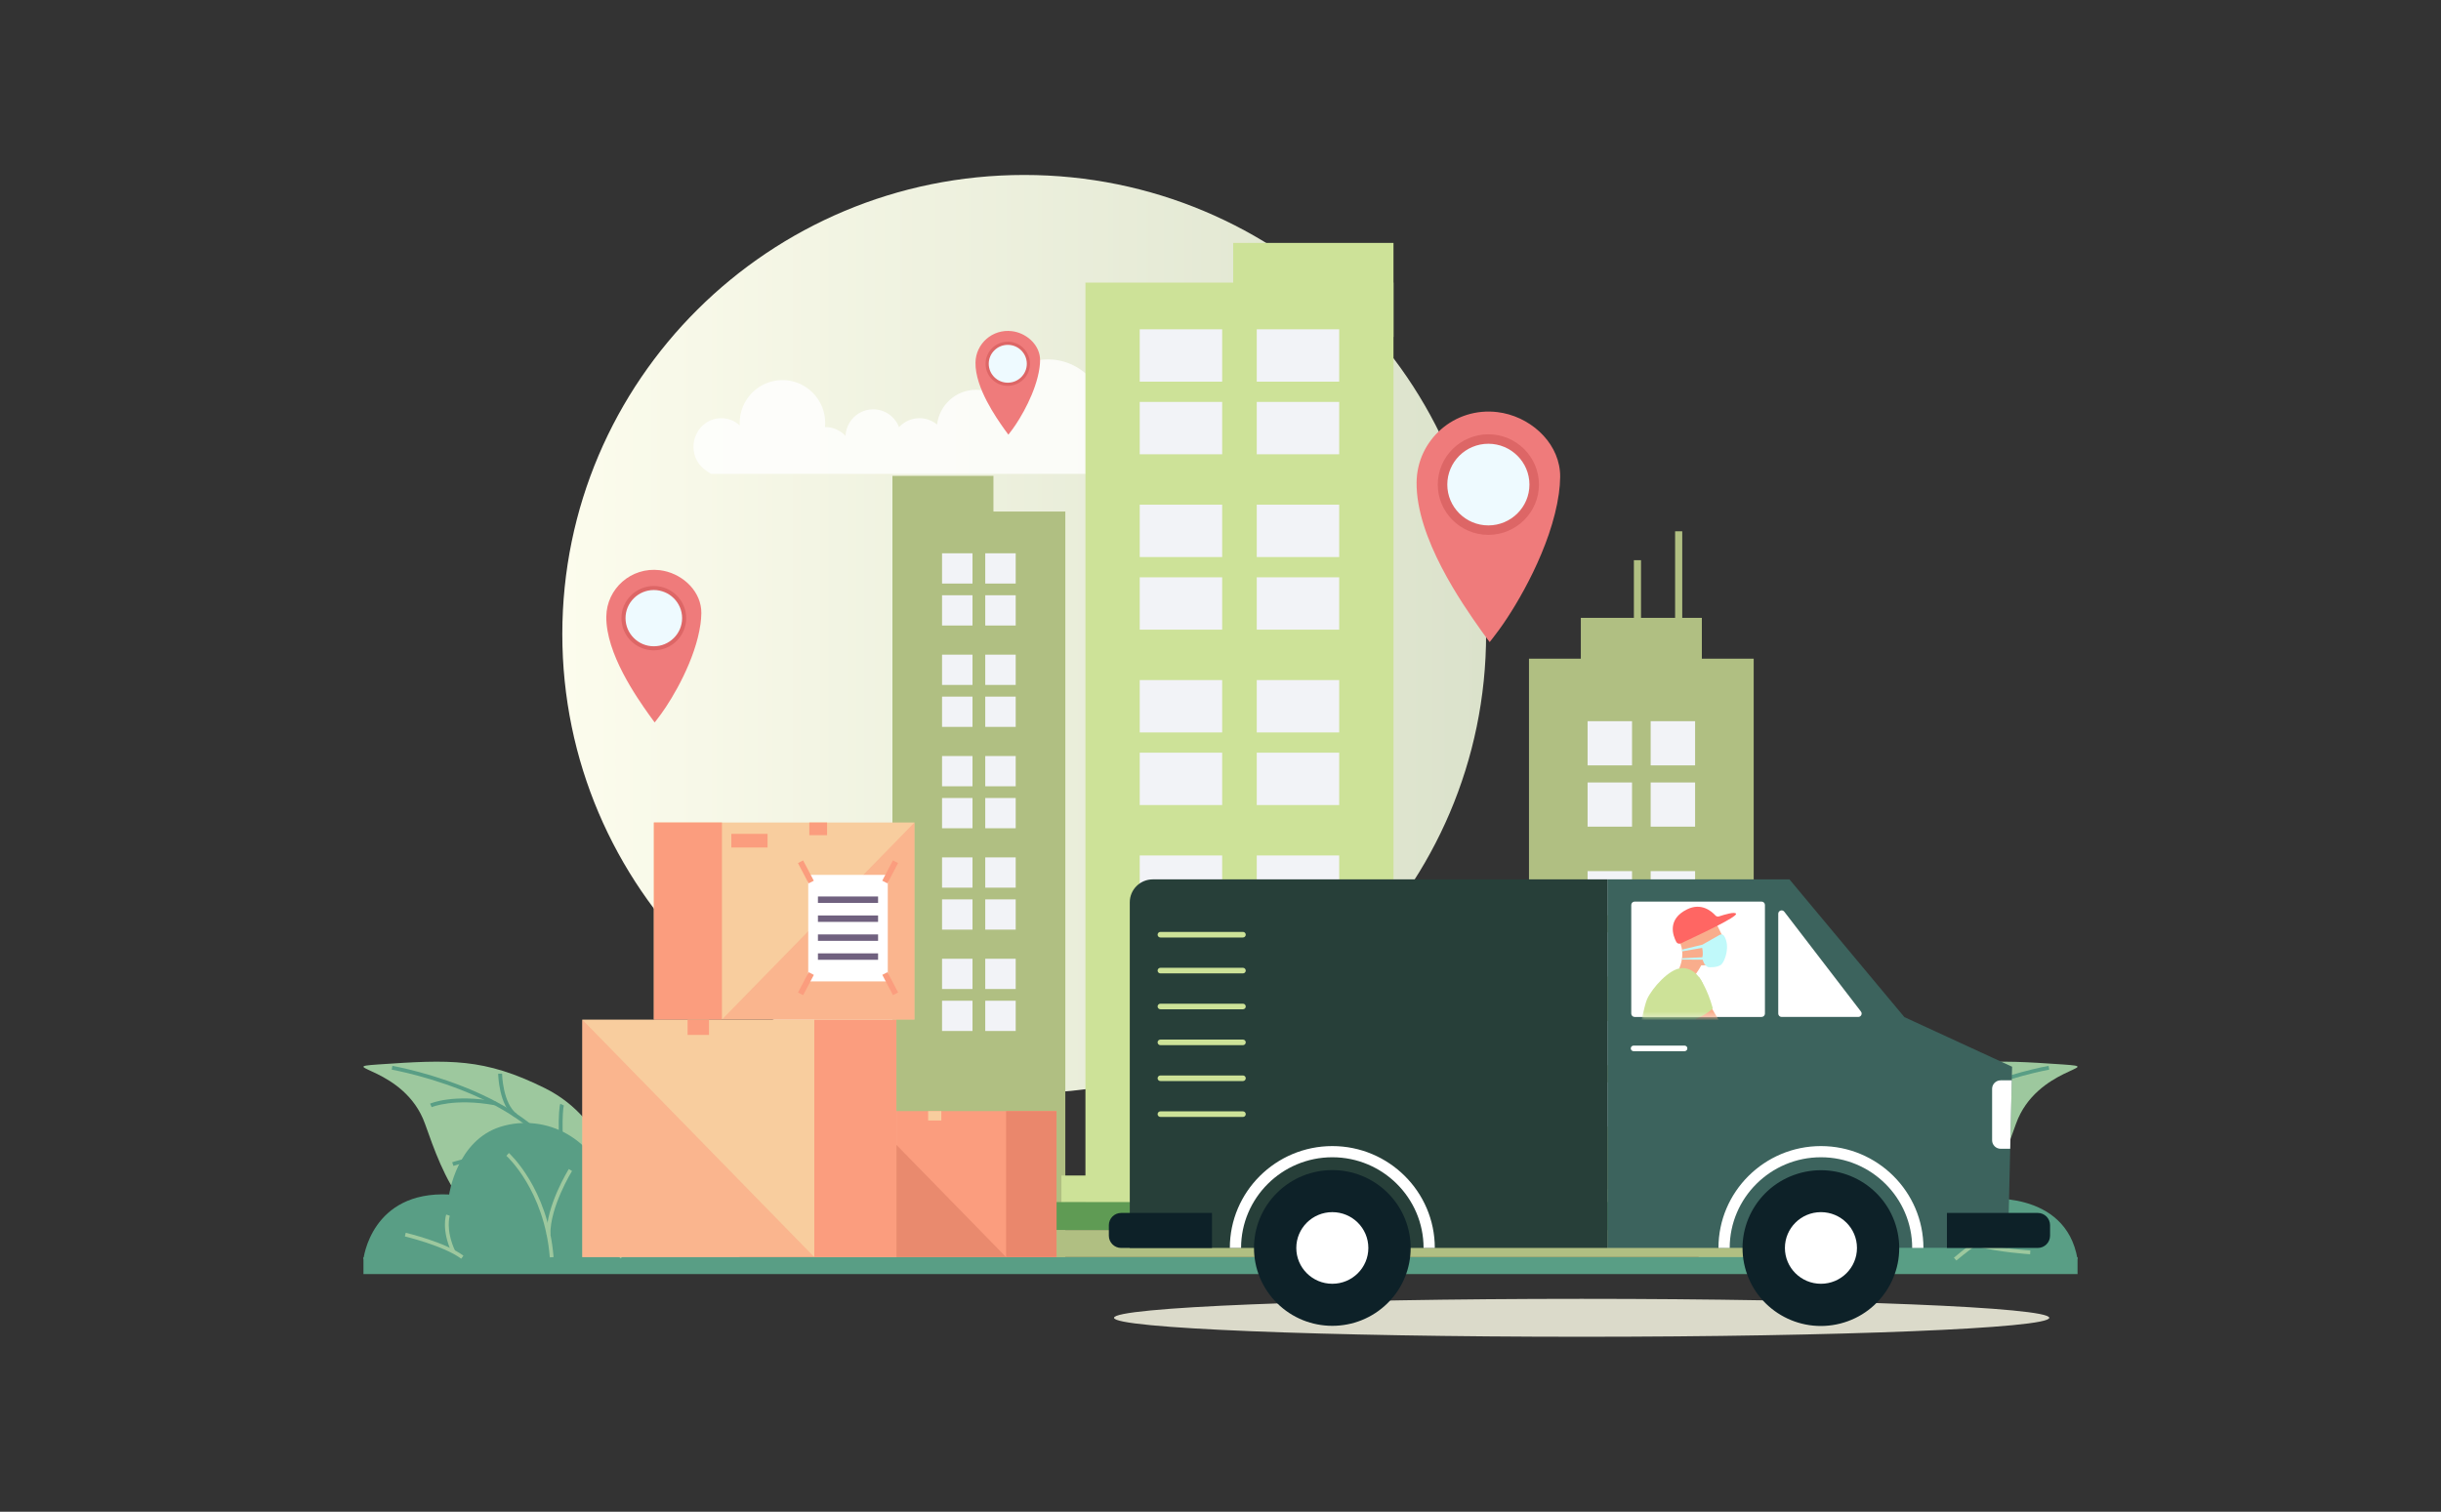 <svg width="544" height="337" viewBox="0 0 544 337" fill="none" xmlns="http://www.w3.org/2000/svg">
<rect x="0" y="0" width="544" height="337" fill="#333333" stroke="none"/>
<g clip-path="url(#clip0_496_6502)">
<path d="M352.484 298C410.039 298 456.697 296.107 456.697 293.772C456.697 291.438 410.039 289.545 352.484 289.545C294.93 289.545 248.271 291.438 248.271 293.772C248.271 296.107 294.93 298 352.484 298Z" fill="#DBDACA"/>
<path d="M228.254 243.705C285.105 243.705 331.192 197.881 331.192 141.354C331.192 84.826 285.105 39.002 228.254 39.002C171.403 39.002 125.316 84.826 125.316 141.354C125.316 197.881 171.403 243.705 228.254 243.705Z" fill="url(#paint0_linear_496_6502)"/>
<path d="M137.571 265.627C137.571 265.627 136.031 249.822 121.427 242.573C107.841 235.829 100.3 236.198 84.233 237.296C74.236 237.979 90.186 237.807 94.712 250.514C98.717 261.757 104.142 277.896 123.607 278.487C143.072 279.076 137.571 265.625 137.571 265.625V265.627Z" fill="#9DC89E"/>
<path d="M127.618 266.876C125.989 255.582 115.151 248.461 106.345 244.477C96.739 240.131 87.396 238.466 87.302 238.45L87.451 237.604C87.545 237.619 96.983 239.298 106.687 243.688C112.401 246.272 117.094 249.278 120.635 252.621C125.09 256.828 127.728 261.583 128.473 266.756L127.617 266.878L127.618 266.876Z" fill="#599E85"/>
<path d="M96.202 246.818L95.853 246.031C96.059 245.94 101.023 243.824 110.436 245.543L110.279 246.389C101.156 244.724 96.249 246.798 96.201 246.818H96.202Z" fill="#599E85"/>
<path d="M101.057 259.913L100.773 259.099C100.913 259.051 114.797 254.364 125.552 258.808L125.219 259.603C114.765 255.285 101.192 259.867 101.056 259.913H101.057Z" fill="#599E85"/>
<path d="M114.698 249.042C111.176 246.454 111.03 239.643 111.025 239.353L111.891 239.339C111.891 239.406 112.034 246.014 115.213 248.349L114.698 249.041V249.042Z" fill="#599E85"/>
<path d="M125.733 260.774C124.08 255.972 124.447 246.954 124.871 246.065L125.653 246.433L125.656 246.427C125.351 247.207 124.949 255.836 126.553 260.495L125.735 260.774H125.733Z" fill="#599E85"/>
<path d="M406.428 265.627C406.428 265.627 407.968 249.822 422.572 242.573C436.158 235.829 443.699 236.198 459.766 237.296C469.763 237.979 453.813 237.807 449.287 250.514C445.282 261.757 439.857 277.896 420.392 278.487C400.927 279.076 406.428 265.625 406.428 265.625V265.627Z" fill="#9DC89E"/>
<path d="M416.38 266.876C418.01 255.582 428.848 248.461 437.653 244.477C447.259 240.131 456.602 238.466 456.696 238.45L456.547 237.604C456.453 237.619 447.016 239.298 437.311 243.688C431.597 246.272 426.905 249.278 423.363 252.621C418.908 256.828 416.27 261.583 415.525 266.756L416.382 266.878L416.38 266.876Z" fill="#599E85"/>
<path d="M447.797 246.818L448.147 246.031C447.94 245.94 442.976 243.824 433.563 245.543L433.72 246.389C442.843 244.724 447.75 246.798 447.798 246.818H447.797Z" fill="#599E85"/>
<path d="M442.942 259.913L443.225 259.099C443.086 259.051 429.202 254.364 418.447 258.808L418.78 259.603C429.234 255.285 442.807 259.867 442.942 259.913Z" fill="#599E85"/>
<path d="M429.301 249.042C432.824 246.454 432.97 239.643 432.974 239.353L432.109 239.339C432.109 239.406 431.966 246.014 428.787 248.349L429.301 249.041V249.042Z" fill="#599E85"/>
<path d="M418.265 260.774C419.918 255.972 419.551 246.954 419.128 246.065L418.345 246.433L418.342 246.427C418.648 247.207 419.05 255.836 417.445 260.495L418.264 260.774H418.265Z" fill="#599E85"/>
<path d="M386.264 275.314C386.264 275.314 381.048 266.217 386.142 256.791C390.881 248.022 395.084 245.369 404.159 239.884C409.805 236.472 401.148 242.41 403.57 250.967C405.712 258.538 408.964 269.283 398.705 276.961C388.445 284.639 386.264 275.314 386.264 275.314Z" fill="#9DC89E"/>
<path d="M392.103 272.222C388.66 265.521 391.775 257.588 394.995 252.111C398.506 246.137 402.903 241.707 402.947 241.664L402.542 241.265C402.499 241.308 398.057 245.782 394.508 251.817C392.419 255.37 391.041 258.763 390.412 261.904C389.622 265.855 390.02 269.413 391.596 272.482L392.104 272.223L392.103 272.222Z" fill="#599E85"/>
<path d="M401.354 249.539L401.241 248.982C401.095 249.012 397.612 249.75 393.199 254.234L393.607 254.63C397.884 250.284 401.32 249.545 401.354 249.538V249.539Z" fill="#599E85"/>
<path d="M403.747 258.429L403.589 257.883C403.496 257.909 394.223 260.635 390.13 267.095L390.613 267.398C394.593 261.118 403.656 258.454 403.747 258.427V258.429Z" fill="#599E85"/>
<path d="M392.241 257.729C393.149 255.004 390.621 251.279 390.512 251.121L390.042 251.441C390.067 251.477 392.518 255.091 391.7 257.55L392.241 257.728V257.729Z" fill="#599E85"/>
<path d="M390.783 268.222C389.838 265.01 386.19 260.292 385.622 259.974L385.342 260.468H385.337C385.8 260.77 389.317 265.266 390.235 268.383L390.782 268.224L390.783 268.222Z" fill="#599E85"/>
<path d="M157.483 275.314C157.483 275.314 162.699 266.217 157.605 256.791C152.866 248.022 148.663 245.369 139.587 239.884C133.942 236.472 142.598 242.41 140.177 250.967C138.035 258.538 134.782 269.283 145.042 276.961C155.301 284.639 157.483 275.314 157.483 275.314Z" fill="#9DC89E"/>
<path d="M151.644 272.222C155.086 265.521 151.972 257.588 148.752 252.111C145.241 246.137 140.844 241.707 140.8 241.664L141.204 241.265C141.248 241.308 145.69 245.782 149.239 251.817C151.327 255.37 152.706 258.763 153.335 261.904C154.125 265.855 153.727 269.413 152.151 272.482L151.643 272.223L151.644 272.222Z" fill="#599E85"/>
<path d="M142.393 249.539L142.505 248.982C142.651 249.012 146.134 249.75 150.547 254.234L150.14 254.63C145.863 250.284 142.427 249.545 142.393 249.538V249.539Z" fill="#599E85"/>
<path d="M140 258.429L140.158 257.883C140.251 257.909 149.524 260.635 153.617 267.095L153.134 267.398C149.154 261.118 140.091 258.454 140 258.427V258.429Z" fill="#599E85"/>
<path d="M151.506 257.729C150.598 255.004 153.126 251.279 153.234 251.121L153.705 251.441C153.68 251.477 151.228 255.091 152.047 257.55L151.506 257.728V257.729Z" fill="#599E85"/>
<path d="M152.963 268.222C153.909 265.01 157.556 260.292 158.124 259.974L158.405 260.468H158.409C157.947 260.77 154.429 265.266 153.512 268.383L152.964 268.224L152.963 268.222Z" fill="#599E85"/>
<path d="M463 280.267H81V284.021H463V280.267Z" fill="#599E85"/>
<path d="M378.342 280.682C378.342 280.682 384.639 262.317 404.579 268.995C404.579 268.995 409.616 253.343 423.469 253.865C437.321 254.388 441.729 267.268 441.729 267.268C441.729 267.268 460.339 265.03 462.998 280.682H378.341H378.342Z" fill="#599E85"/>
<path d="M420.516 280.592L419.686 280.46C421.476 269.423 414.59 261.481 414.521 261.402L415.151 260.85C415.223 260.932 422.368 269.156 420.514 280.592H420.516Z" fill="#9DC89E"/>
<path d="M420.728 273.837L420.085 273.299C420.149 273.224 426.454 265.726 427.528 261.032L428.346 261.218C427.228 266.109 420.993 273.524 420.728 273.837Z" fill="#9DC89E"/>
<path d="M420.375 277.809C415.41 277.54 411.016 272.457 410.832 272.24L411.472 271.699C411.514 271.749 415.819 276.725 420.422 276.974L420.376 277.807L420.375 277.809Z" fill="#9DC89E"/>
<path d="M435.993 280.999L435.444 280.368C435.802 280.06 444.253 272.842 448.666 272.721L448.69 273.555C444.576 273.669 436.079 280.926 435.995 280.999H435.993Z" fill="#9DC89E"/>
<path d="M452.432 279.605C452.364 279.602 445.638 279.195 440.191 277.796L440.402 276.988C445.768 278.367 452.414 278.767 452.482 278.772L452.433 279.605H452.432Z" fill="#9DC89E"/>
<path d="M402.307 280.586C397.879 276.925 388.527 273.997 388.435 273.969L388.684 273.172C389.074 273.294 398.289 276.18 402.844 279.946L402.307 280.586Z" fill="#9DC89E"/>
<path d="M398.976 277.695L398.137 277.67C398.247 273.957 396.626 271.058 396.608 271.03L397.339 270.62C397.41 270.746 399.091 273.753 398.976 277.695Z" fill="#9DC89E"/>
<path d="M81 280.682C81 280.682 82.68 265.448 100.1 266.282C100.1 266.282 101.779 254.177 111.643 251.152C121.508 248.125 133.053 253.656 135.78 265.917C135.78 265.917 144.177 258.786 155.51 263.265C166.844 267.743 164.746 280.682 164.746 280.682H81Z" fill="#599E85"/>
<path d="M122.531 280.299C121.324 265.32 112.938 257.731 112.854 257.656L113.412 257.032C113.5 257.109 122.131 264.901 123.369 280.232L122.531 280.299Z" fill="#9DC89E"/>
<path d="M121.824 275.231C121.698 268.852 126.561 260.937 126.768 260.604L127.483 261.042C127.433 261.121 122.542 269.081 122.663 275.214L121.824 275.23V275.231Z" fill="#9DC89E"/>
<path d="M138.336 280.54L137.702 279.992C138.057 279.588 146.467 270.081 155.207 269.208L155.292 270.039C146.884 270.88 138.42 280.444 138.336 280.541V280.54Z" fill="#9DC89E"/>
<path d="M153.865 277.266C151.665 277.266 147.213 277.107 142.878 275.997L143.087 275.188C149.011 276.705 155.17 276.412 155.229 276.405L155.273 277.24C155.256 277.24 154.737 277.265 153.865 277.265V277.266Z" fill="#9DC89E"/>
<path d="M102.78 280.598C98.954 277.728 90.314 275.651 90.227 275.629L90.421 274.816C90.783 274.902 99.318 276.954 103.285 279.931L102.779 280.597L102.78 280.598Z" fill="#9DC89E"/>
<path d="M100.662 279.206C98.324 274.124 99.397 270.884 99.442 270.748L100.237 271.018C100.226 271.049 99.238 274.104 101.426 278.858L100.662 279.206Z" fill="#9DC89E"/>
<g opacity="0.8">
<path d="M251.749 101.412C251.749 103.048 251.117 104.532 250.09 105.644H158.447L157.603 105.084C156.758 104.523 156.008 103.81 155.479 102.94C155.13 102.365 154.89 101.783 154.742 101.183C153.789 97.355 156.466 93.442 160.39 93.234C162.121 93.141 163.697 93.77 164.872 94.838C164.861 94.66 164.845 94.483 164.845 94.302C164.845 89.016 169.112 84.732 174.377 84.732C178.995 84.732 182.847 88.032 183.722 92.413C183.843 93.025 183.907 93.655 183.907 94.302C183.907 94.606 183.891 94.907 183.862 95.201H183.907C185.69 95.201 187.293 95.958 188.427 97.168L188.431 97.172C188.478 96.123 188.784 95.141 189.288 94.291C190.362 92.468 192.336 91.247 194.599 91.247C197.229 91.247 199.472 92.901 200.364 95.226C201.495 93.999 203.107 93.223 204.904 93.223C206.397 93.223 207.766 93.756 208.834 94.64C209.352 90.277 213.042 86.892 217.527 86.892C218.989 86.892 220.365 87.257 221.578 87.893C223.761 82.978 228.864 79.657 234.674 80.168C242.087 80.821 247.501 87.771 246.408 95.162C246.403 95.195 246.4 95.228 246.394 95.259C248.749 95.576 250.686 97.225 251.423 99.435C251.635 100.056 251.748 100.717 251.748 101.412H251.749Z" fill="white"/>
</g>
<path d="M221.398 106.083H198.888V126.744H221.398V106.083Z" fill="#B0BF82"/>
<path d="M237.415 114.034H198.888V280.236H237.415V114.034Z" fill="#B0BF82"/>
<path d="M216.73 123.343H209.945V130.088H216.73V123.343Z" fill="#F2F3F7"/>
<path d="M226.358 123.343H219.574V130.088H226.358V123.343Z" fill="#F2F3F7"/>
<path d="M216.73 132.698H209.945V139.444H216.73V132.698Z" fill="#F2F3F7"/>
<path d="M226.358 132.698H219.574V139.444H226.358V132.698Z" fill="#F2F3F7"/>
<path d="M216.73 145.94H209.945V152.686H216.73V145.94Z" fill="#F2F3F7"/>
<path d="M226.358 145.94H219.574V152.686H226.358V145.94Z" fill="#F2F3F7"/>
<path d="M216.73 155.296H209.945V162.041H216.73V155.296Z" fill="#F2F3F7"/>
<path d="M226.358 155.296H219.574V162.041H226.358V155.296Z" fill="#F2F3F7"/>
<path d="M216.73 168.538H209.945V175.284H216.73V168.538Z" fill="#F2F3F7"/>
<path d="M226.358 168.538H219.574V175.284H226.358V168.538Z" fill="#F2F3F7"/>
<path d="M216.73 177.894H209.945V184.639H216.73V177.894Z" fill="#F2F3F7"/>
<path d="M226.358 177.894H219.574V184.639H226.358V177.894Z" fill="#F2F3F7"/>
<path d="M216.73 191.136H209.945V197.881H216.73V191.136Z" fill="#F2F3F7"/>
<path d="M226.358 191.136H219.574V197.881H226.358V191.136Z" fill="#F2F3F7"/>
<path d="M216.73 200.491H209.945V207.237H216.73V200.491Z" fill="#F2F3F7"/>
<path d="M226.358 200.491H219.574V207.237H226.358V200.491Z" fill="#F2F3F7"/>
<path d="M216.73 213.732H209.945V220.478H216.73V213.732Z" fill="#F2F3F7"/>
<path d="M226.358 213.732H219.574V220.478H226.358V213.732Z" fill="#F2F3F7"/>
<path d="M216.73 223.088H209.945V229.833H216.73V223.088Z" fill="#F2F3F7"/>
<path d="M226.358 223.088H219.574V229.833H226.358V223.088Z" fill="#F2F3F7"/>
<path d="M414.163 262.05H236.547V268.072H414.163V262.05Z" fill="#CDE298"/>
<path d="M310.551 54.15H274.826V75.114H310.551V54.15Z" fill="#CDE298"/>
<path d="M310.551 62.999H241.901V268.069H310.551V62.999Z" fill="#CDE298"/>
<path d="M280.078 85.081H298.451V73.41H280.078V85.081Z" fill="#F2F3F7"/>
<path d="M253.999 85.081H272.372V73.41H253.999V85.081Z" fill="#F2F3F7"/>
<path d="M280.078 101.27H298.451V89.598H280.078V101.27Z" fill="#F2F3F7"/>
<path d="M253.999 101.27H272.372V89.598H253.999V101.27Z" fill="#F2F3F7"/>
<path d="M280.078 124.178H298.451V112.506H280.078V124.178Z" fill="#F2F3F7"/>
<path d="M253.999 124.178H272.372V112.506H253.999V124.178Z" fill="#F2F3F7"/>
<path d="M280.078 140.368H298.451V128.697H280.078V140.368Z" fill="#F2F3F7"/>
<path d="M253.999 140.368H272.372V128.697H253.999V140.368Z" fill="#F2F3F7"/>
<path d="M280.078 163.275H298.451V151.604H280.078V163.275Z" fill="#F2F3F7"/>
<path d="M253.999 163.275H272.372V151.604H253.999V163.275Z" fill="#F2F3F7"/>
<path d="M280.078 179.464H298.451V167.792H280.078V179.464Z" fill="#F2F3F7"/>
<path d="M253.999 179.464H272.372V167.792H253.999V179.464Z" fill="#F2F3F7"/>
<path d="M280.078 202.374H298.451V190.703H280.078V202.374Z" fill="#F2F3F7"/>
<path d="M253.999 202.374H272.372V190.703H253.999V202.374Z" fill="#F2F3F7"/>
<path d="M280.078 218.562H298.451V206.89H280.078V218.562Z" fill="#F2F3F7"/>
<path d="M253.999 218.562H272.372V206.89H253.999V218.562Z" fill="#F2F3F7"/>
<path d="M280.078 241.469H298.451V229.797H280.078V241.469Z" fill="#F2F3F7"/>
<path d="M253.999 241.469H272.372V229.797H253.999V241.469Z" fill="#F2F3F7"/>
<path d="M280.078 257.659H298.451V245.988H280.078V257.659Z" fill="#F2F3F7"/>
<path d="M253.999 257.659H272.372V245.988H253.999V257.659Z" fill="#F2F3F7"/>
<path d="M414.23 274.209V274.237H195.868V267.97H414.163V274.209H414.23Z" fill="#5F9B54"/>
<path d="M414.23 274.208H191.628V280.236H414.23V274.208Z" fill="#B0BF82"/>
<path d="M379.275 137.734H352.303V148.846H379.275V137.734Z" fill="#B0BF82"/>
<path d="M390.829 146.837H340.749V265.062H390.829V146.837Z" fill="#B0BF82"/>
<path d="M367.866 170.621H377.771V160.772H367.866V170.621Z" fill="#F2F3F7"/>
<path d="M353.808 170.621H363.713V160.772H353.808V170.621Z" fill="#F2F3F7"/>
<path d="M367.866 184.282H377.771V174.434H367.866V184.282Z" fill="#F2F3F7"/>
<path d="M353.808 184.282H363.713V174.434H353.808V184.282Z" fill="#F2F3F7"/>
<path d="M367.866 204.043H377.771V194.194H367.866V204.043Z" fill="#F2F3F7"/>
<path d="M353.808 204.043H363.713V194.194H353.808V204.043Z" fill="#F2F3F7"/>
<path d="M367.866 217.704H377.771V207.855H367.866V217.704Z" fill="#F2F3F7"/>
<path d="M353.808 217.704H363.713V207.855H353.808V217.704Z" fill="#F2F3F7"/>
<path d="M367.866 237.466H377.771V227.617H367.866V237.466Z" fill="#F2F3F7"/>
<path d="M353.808 237.466H363.713V227.617H353.808V237.466Z" fill="#F2F3F7"/>
<path d="M367.866 251.127H377.771V241.278H367.866V251.127Z" fill="#F2F3F7"/>
<path d="M353.808 251.127H363.713V241.278H353.808V251.127Z" fill="#F2F3F7"/>
<path d="M374.904 118.438H373.313V139.165H374.904V118.438Z" fill="#B0BF82"/>
<path d="M365.717 124.879H364.127V145.607H365.717V124.879Z" fill="#B0BF82"/>
<path d="M414.162 227.473V275.54H373.84V227.473L374.381 226.979H413.625L414.162 227.473Z" fill="#BBDEFB"/>
<path d="M373.842 227.473L374.38 226.977L393.998 208.778L413.627 226.977L414.163 227.473V227.683H373.842V227.473Z" fill="#BBDEFB"/>
<path d="M395.63 249.763H403.402V242.035H395.63V249.763Z" fill="white"/>
<path d="M384.6 249.763H392.372V242.035H384.6V249.763Z" fill="white"/>
<path d="M395.63 260.479H403.402V252.752H395.63V260.479Z" fill="white"/>
<path d="M384.6 260.479H392.372V252.752H384.6V260.479Z" fill="white"/>
<path d="M347.64 105.004C346.983 98.173 340.702 92.712 333.719 91.869C324.067 90.705 315.805 98.112 315.702 107.507C315.564 119.933 325.923 134.664 330.074 140.532C331.24 142.184 331.988 143.134 331.988 143.134C331.988 143.134 332.819 142.113 334.116 140.343C338.142 134.823 345.71 122.018 347.404 110.072C347.581 108.811 347.684 107.558 347.698 106.327C347.703 105.882 347.684 105.441 347.642 105.004H347.64ZM337.255 114.904C335.715 116.138 333.757 116.867 331.625 116.844C330.691 116.833 329.795 116.68 328.955 116.401C328.829 116.364 328.709 116.322 328.589 116.278C325.233 115.009 322.865 111.761 322.908 107.986C322.961 103.146 326.951 99.266 331.822 99.319C336.689 99.372 340.591 103.339 340.538 108.179C340.508 110.9 339.231 113.317 337.26 114.903L337.257 114.906L337.255 114.904Z" fill="#EF7B7B"/>
<path d="M331.698 118.181C337.338 118.181 341.91 113.634 341.91 108.026C341.91 102.418 337.338 97.872 331.698 97.872C326.058 97.872 321.485 102.418 321.485 108.026C321.485 113.634 326.058 118.181 331.698 118.181Z" fill="#EEFAFF"/>
<path d="M331.697 119.233C325.482 119.233 320.425 114.206 320.425 108.025C320.425 101.844 325.481 96.816 331.697 96.816C337.914 96.816 342.97 101.844 342.97 108.025C342.97 114.206 337.914 119.233 331.697 119.233ZM331.697 98.925C326.651 98.925 322.545 103.007 322.545 108.025C322.545 113.043 326.651 117.125 331.697 117.125C336.744 117.125 340.85 113.043 340.85 108.025C340.85 103.007 336.744 98.925 331.697 98.925Z" fill="#DD6666"/>
<path d="M156.262 135.802C155.827 131.28 151.669 127.665 147.047 127.107C140.658 126.337 135.19 131.239 135.121 137.458C135.03 145.683 141.886 155.435 144.636 159.318C145.407 160.413 145.903 161.041 145.903 161.041C145.903 161.041 146.453 160.366 147.311 159.193C149.975 155.54 154.986 147.063 156.106 139.156C156.223 138.322 156.292 137.492 156.3 136.677C156.303 136.382 156.291 136.09 156.262 135.802ZM149.387 142.356C148.368 143.173 147.071 143.655 145.661 143.639C145.043 143.633 144.45 143.53 143.894 143.346C143.811 143.321 143.731 143.293 143.652 143.265C141.432 142.424 139.863 140.276 139.892 137.776C139.928 134.573 142.569 132.003 145.791 132.039C149.012 132.075 151.595 134.701 151.561 137.904C151.54 139.705 150.697 141.305 149.39 142.354H149.389L149.387 142.356Z" fill="#EF7B7B"/>
<path d="M145.709 144.522C149.442 144.522 152.468 141.513 152.468 137.802C152.468 134.09 149.442 131.081 145.709 131.081C141.976 131.081 138.95 134.09 138.95 137.802C138.95 141.513 141.976 144.522 145.709 144.522Z" fill="#EEFAFF"/>
<path d="M145.71 144.977C141.731 144.977 138.494 141.758 138.494 137.804C138.494 133.849 141.731 130.631 145.71 130.631C149.688 130.631 152.924 133.849 152.924 137.804C152.924 141.758 149.687 144.977 145.71 144.977ZM145.71 131.534C142.233 131.534 139.405 134.347 139.405 137.802C139.405 141.258 142.234 144.071 145.71 144.071C149.185 144.071 152.014 141.258 152.014 137.802C152.014 134.347 149.185 131.534 145.71 131.534Z" fill="#DD6666"/>
<path d="M231.769 79.734C231.473 76.661 228.647 74.203 225.504 73.823C221.16 73.299 217.443 76.633 217.396 80.86C217.333 86.452 221.996 93.08 223.864 95.722C224.387 96.466 224.725 96.893 224.725 96.893C224.725 96.893 225.099 96.433 225.681 95.638C227.492 93.154 230.899 87.391 231.661 82.016C231.741 81.448 231.788 80.885 231.793 80.33C231.794 80.13 231.786 79.931 231.767 79.736L231.769 79.734ZM227.096 84.189C226.403 84.744 225.521 85.073 224.563 85.062C224.143 85.058 223.74 84.989 223.362 84.863C223.305 84.846 223.25 84.827 223.197 84.807C221.687 84.236 220.62 82.773 220.641 81.075C220.664 78.897 222.46 77.152 224.652 77.175C226.843 77.199 228.598 78.984 228.575 81.163C228.56 82.387 227.986 83.475 227.099 84.188L227.096 84.189Z" fill="#EF7B7B"/>
<path d="M227.843 84.325C229.637 82.541 229.637 79.648 227.843 77.864C226.049 76.08 223.139 76.08 221.345 77.864C219.55 79.648 219.55 82.541 221.345 84.325C223.139 86.11 226.049 86.11 227.843 84.325Z" fill="#EEFAFF"/>
<path d="M224.594 86.015C221.865 86.015 219.645 83.807 219.645 81.094C219.645 78.381 221.865 76.173 224.594 76.173C227.323 76.173 229.543 78.381 229.543 81.094C229.543 83.807 227.323 86.015 224.594 86.015ZM224.594 76.876C222.254 76.876 220.352 78.769 220.352 81.094C220.352 83.419 222.254 85.312 224.594 85.312C226.934 85.312 228.836 83.419 228.836 81.094C228.836 78.769 226.934 76.876 224.594 76.876Z" fill="#DD6666"/>
<path d="M235.455 247.69H192.419V280.236H235.455V247.69Z" fill="#FB9D7E"/>
<path d="M235.453 247.692H224.21V280.237H235.453V247.692Z" fill="#EA876C"/>
<g opacity="0.4">
<path d="M224.21 280.236H192.419V247.69L211.769 267.5L217.26 273.12L218.555 274.448L218.927 274.827L219.421 275.334L224.21 280.236Z" fill="#CC6D56"/>
</g>
<path d="M209.784 247.692H206.849V249.785H209.784V247.692Z" fill="#F8CD9E"/>
<path d="M199.766 227.302H129.771V280.239H199.766V227.302Z" fill="#F8CD9E"/>
<path d="M199.764 227.302H181.477V280.239H199.764V227.302Z" fill="#FB9D7E"/>
<g opacity="0.5">
<path d="M129.771 227.302L181.477 280.237H129.771V227.302Z" fill="#FB9D7E"/>
</g>
<path d="M158.012 227.302H153.236V230.706H158.012V227.302Z" fill="#FB9D7E"/>
<path d="M203.794 183.358H145.721V227.278H203.794V183.358Z" fill="#F8CD9E"/>
<path d="M160.893 183.358H145.721V227.278H160.893V183.358Z" fill="#FB9D7E"/>
<g opacity="0.5">
<path d="M203.794 183.358L160.894 227.278H203.794V183.358Z" fill="#FB9D7E"/>
</g>
<path d="M184.325 183.358H180.363V186.182H184.325V183.358Z" fill="#FB9D7E"/>
<path d="M162.986 188.933H171.058V185.886H162.986V188.933Z" fill="#FB9D7E"/>
<path d="M180.124 218.781H197.849V195.033H180.124V218.781Z" fill="white"/>
<path d="M196.617 196.325L197.767 196.923L200.147 192.399L198.998 191.802L196.617 196.325Z" fill="#FB9D7E"/>
<path d="M178.983 191.807L177.834 192.405L180.214 196.929L181.363 196.331L178.983 191.807Z" fill="#FB9D7E"/>
<path d="M181.375 217.329L180.226 216.731L177.845 221.255L178.994 221.853L181.375 217.329Z" fill="#FB9D7E"/>
<path d="M199.009 221.844L200.158 221.246L197.778 216.723L196.629 217.321L199.009 221.844Z" fill="#FB9D7E"/>
<path d="M182.286 201.282H195.688V199.849H182.286V201.282Z" fill="#70617F"/>
<path d="M182.286 205.512H195.688V204.079H182.286V205.512Z" fill="#70617F"/>
<path d="M182.286 209.737H195.688V208.304H182.286V209.737Z" fill="#70617F"/>
<path d="M182.286 213.963H195.688V212.53H182.286V213.963Z" fill="#70617F"/>
<path d="M447.481 278.154L448.414 237.8L424.405 226.737L398.795 196.034H358.206V278.201L447.481 278.154Z" fill="#3C635D"/>
<path d="M392.58 200.986H364.294C363.878 200.986 363.541 201.321 363.541 201.735V225.956C363.541 226.369 363.878 226.704 364.294 226.704H392.58C392.996 226.704 393.333 226.369 393.333 225.956V201.735C393.333 201.321 392.996 200.986 392.58 200.986Z" fill="white"/>
<path d="M397.652 203.245L414.73 225.502C415.108 225.995 414.755 226.703 414.132 226.703H397.053C396.637 226.703 396.3 226.368 396.3 225.954V203.697C396.3 202.981 397.213 202.674 397.65 203.243L397.652 203.245Z" fill="white"/>
<mask id="mask0_496_6502" style="mask-type:alpha" maskUnits="userSpaceOnUse" x="365" y="201" width="52" height="26">
<path d="M394.517 201.013H366.23C365.815 201.013 365.478 201.348 365.478 201.761V225.982C365.478 226.395 365.815 226.73 366.23 226.73H394.517C394.932 226.73 395.269 226.395 395.269 225.982V201.761C395.269 201.348 394.932 201.013 394.517 201.013Z" fill="white"/>
<path d="M399.588 203.271L416.666 225.529C417.044 226.021 416.691 226.729 416.069 226.729H398.989C398.573 226.729 398.236 226.394 398.236 225.981V203.723C398.236 203.007 399.149 202.7 399.587 203.269L399.588 203.271Z" fill="white"/>
</mask>
<g mask="url(#mask0_496_6502)">
<path d="M377.105 218.296C377.105 218.296 378.654 216.209 379.147 215.197C379.147 215.197 383 215.154 383.32 214.764C383.64 214.374 384.88 211.042 384.221 209.484C383.563 207.926 381.946 204.808 381.946 204.808C381.946 204.808 377.182 205.905 373.962 209.344C373.962 209.344 375.924 211.803 374.235 215.904L377.109 218.297L377.105 218.296Z" fill="#F9AD8C"/>
<path d="M383.246 208.402L379.379 210.599L374.846 211.695L374.892 212.079L379.336 211.308C379.336 211.308 379.642 212.426 379.375 213.398L374.854 213.624L374.813 213.905L379.463 213.942C379.463 213.942 379.741 215.274 380.723 215.611C380.723 215.611 382.89 215.795 383.701 214.925C384.449 214.121 385.633 210.92 384.237 208.637C384.033 208.304 383.588 208.209 383.247 208.402H383.246Z" fill="#C0F9FA"/>
<path d="M378.432 208.48C378.432 208.48 387.145 204.421 386.894 203.71C386.698 203.155 384.197 203.921 383.108 204.284C382.813 204.382 382.493 204.295 382.286 204.066C381.471 203.164 379.159 201.136 375.959 202.726C371.516 204.934 372.811 208.528 373.575 209.974C373.768 210.339 374.218 210.481 374.593 210.304L378.435 208.481L378.432 208.48Z" fill="#FF6663"/>
<path d="M377.122 225.09L380.169 230.298L389.589 231.09C389.589 231.09 389.745 230.661 390.162 230.401C390.579 230.14 392.066 229.549 392.952 229.701C393.41 229.779 394.311 232.013 394.001 232.269C393.69 232.525 393.184 231.369 393.184 231.369C393.184 231.369 393.673 232.383 392.999 232.698C392.324 233.013 391.448 233.268 390.83 233.081C390.83 233.081 382.394 235.766 378.966 234.477C375.538 233.187 373.636 227.136 373.636 227.136L377.122 225.09Z" fill="#E69478"/>
<path d="M377.884 239.63C377.884 239.63 370.562 241.467 363.147 240.918C363.147 240.918 365.991 225.078 367.09 222.688C368.189 220.298 371.983 215.938 374.773 215.815C377.563 215.691 379.294 218.389 379.606 219.686C379.918 220.984 377.884 239.63 377.884 239.63Z" fill="#CDE298"/>
<path d="M380.818 223.616L383.865 228.824L393.287 229.616C393.287 229.616 393.442 229.188 393.859 228.927C394.276 228.667 395.763 228.076 396.649 228.227C397.107 228.305 398.009 230.54 397.698 230.795C397.388 231.051 396.881 229.896 396.881 229.896C396.881 229.896 397.37 230.909 396.696 231.224C396.022 231.539 395.145 231.795 394.527 231.608C394.527 231.608 386.092 234.293 382.663 233.003C379.235 231.714 377.333 225.662 377.333 225.662L380.819 223.616H380.818Z" fill="#F9AD8C"/>
<path d="M378.683 217.87C378.683 217.87 380.511 220.331 381.719 224.804C381.719 224.804 379.809 226.635 377.43 227.242L373.94 220.565L378.681 217.872L378.683 217.87Z" fill="#CDE298"/>
</g>
<path d="M448.346 240.832H445.865C444.814 240.832 443.961 241.68 443.961 242.725V254.195C443.961 255.24 444.814 256.088 445.865 256.088H447.991L448.344 240.832H448.346Z" fill="white"/>
<path d="M364.06 234.337H375.419C375.765 234.337 376.046 234.058 376.046 233.714C376.046 233.369 375.765 233.09 375.419 233.09H364.06C363.713 233.09 363.433 233.369 363.433 233.714C363.433 234.058 363.713 234.337 364.06 234.337Z" fill="white"/>
<path d="M358.206 278.2H251.782V201.139C251.782 198.321 254.083 196.034 256.917 196.034H358.206V278.2Z" fill="#273F39"/>
<path d="M258.611 208.991H277C277.346 208.991 277.627 208.711 277.627 208.367C277.627 208.022 277.346 207.743 277 207.743H258.611C258.264 207.743 257.983 208.022 257.983 208.367C257.983 208.711 258.264 208.991 258.611 208.991Z" fill="#CDE298"/>
<path d="M258.611 216.992H277C277.346 216.992 277.627 216.712 277.627 216.368C277.627 216.023 277.346 215.744 277 215.744H258.611C258.264 215.744 257.983 216.023 257.983 216.368C257.983 216.712 258.264 216.992 258.611 216.992Z" fill="#CDE298"/>
<path d="M258.611 224.993H277C277.346 224.993 277.627 224.713 277.627 224.369C277.627 224.024 277.346 223.745 277 223.745H258.611C258.264 223.745 257.983 224.024 257.983 224.369C257.983 224.713 258.264 224.993 258.611 224.993Z" fill="#CDE298"/>
<path d="M258.611 232.994H277C277.346 232.994 277.627 232.714 277.627 232.37C277.627 232.025 277.346 231.746 277 231.746H258.611C258.264 231.746 257.983 232.025 257.983 232.37C257.983 232.714 258.264 232.994 258.611 232.994Z" fill="#CDE298"/>
<path d="M258.611 240.995H277C277.346 240.995 277.627 240.716 277.627 240.372C277.627 240.027 277.346 239.748 277 239.748H258.611C258.264 239.748 257.983 240.027 257.983 240.372C257.983 240.716 258.264 240.995 258.611 240.995Z" fill="#CDE298"/>
<path d="M258.611 248.996H277C277.346 248.996 277.627 248.717 277.627 248.373C277.627 248.028 277.346 247.749 277 247.749H258.611C258.264 247.749 257.983 248.028 257.983 248.373C257.983 248.717 258.264 248.996 258.611 248.996Z" fill="#CDE298"/>
<path d="M454.131 278.2H433.893V270.393H454.131C455.646 270.393 456.877 271.617 456.877 273.123V275.47C456.877 276.976 455.646 278.2 454.131 278.2Z" fill="#0D2128"/>
<path d="M249.864 270.393H270.102V278.2H249.864C248.349 278.2 247.118 276.976 247.118 275.47V273.123C247.118 271.617 248.349 270.393 249.864 270.393Z" fill="#0D2128"/>
<path d="M382.975 278.2H385.481C385.481 267.053 394.602 257.982 405.814 257.982C417.027 257.982 426.148 267.051 426.148 278.2H428.654C428.654 265.677 418.407 255.49 405.814 255.49C393.221 255.49 382.975 265.677 382.975 278.2Z" fill="white"/>
<path d="M274.081 278.2H276.587C276.587 267.053 285.708 257.982 296.921 257.982C308.134 257.982 317.255 267.051 317.255 278.2H319.761C319.761 265.677 309.514 255.49 296.921 255.49C284.328 255.49 274.081 265.677 274.081 278.2Z" fill="white"/>
<path d="M410.125 295.05C419.466 292.676 425.103 283.222 422.715 273.934C420.327 264.646 410.818 259.041 401.477 261.416C392.136 263.79 386.499 273.244 388.887 282.532C391.275 291.82 400.784 297.425 410.125 295.05Z" fill="#0D2128"/>
<path d="M405.815 286.184C410.249 286.184 413.844 282.61 413.844 278.2C413.844 273.791 410.249 270.217 405.815 270.217C401.38 270.217 397.785 273.791 397.785 278.2C397.785 282.61 401.38 286.184 405.815 286.184Z" fill="white"/>
<path d="M309.266 290.475C316.083 283.696 316.083 272.706 309.266 265.927C302.448 259.148 291.394 259.148 284.577 265.927C277.759 272.706 277.759 283.696 284.577 290.475C291.394 297.254 302.448 297.254 309.266 290.475Z" fill="#0D2128"/>
<path d="M296.921 286.184C301.355 286.184 304.95 282.61 304.95 278.2C304.95 273.791 301.355 270.217 296.921 270.217C292.486 270.217 288.892 273.791 288.892 278.2C288.892 282.61 292.486 286.184 296.921 286.184Z" fill="white"/>
</g>
<defs>
<linearGradient id="paint0_linear_496_6502" x1="125.315" y1="141.354" x2="331.194" y2="141.354" gradientUnits="userSpaceOnUse">
<stop stop-color="#FCFCED"/>
<stop offset="1" stop-color="#DBE2CB"/>
</linearGradient>
<clipPath id="clip0_496_6502">
<rect width="382" height="259" fill="white" transform="translate(81 39)"/>
</clipPath>
</defs>
</svg>
